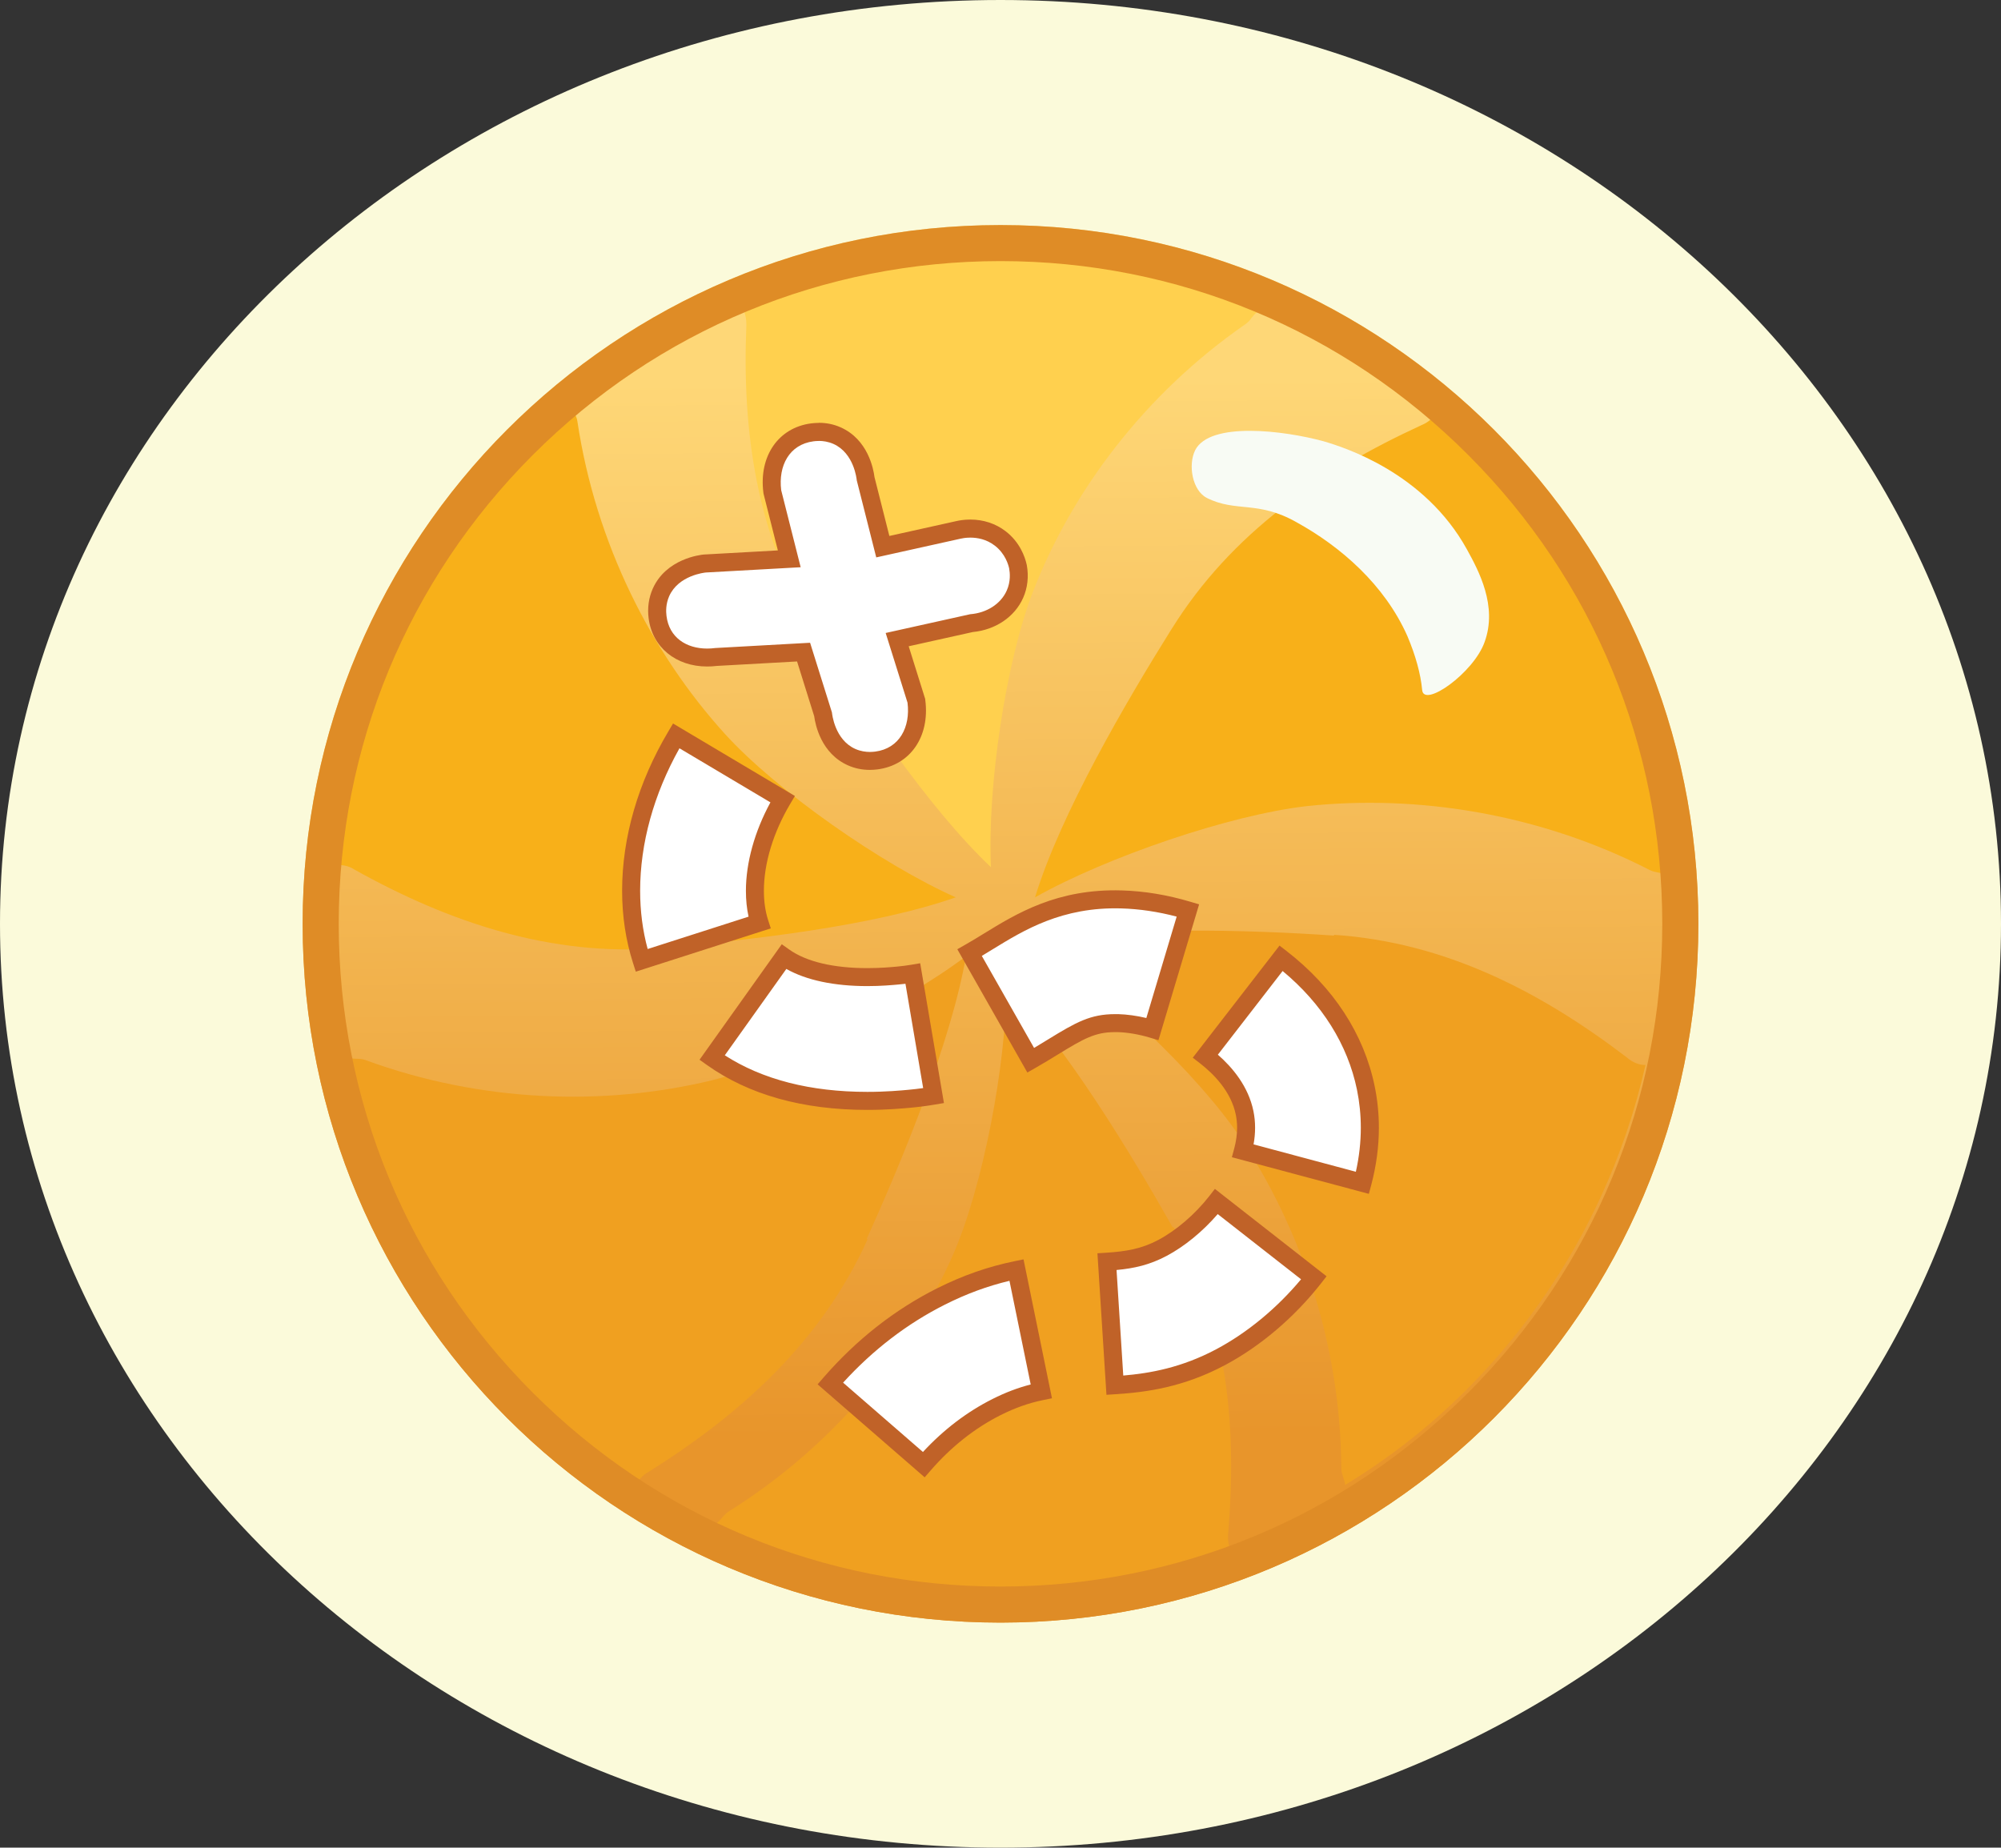<svg width="444" height="410" viewBox="0 0 444 410" fill="none" xmlns="http://www.w3.org/2000/svg">
<rect x="0" y="0" width="444" height="410" fill="#333333" stroke="none"/>
<g clip-path="url(#clip0_152_435)">
<path d="M222 410C344.61 410 444 318.22 444 205C444 91.78 344.61 0 222 0C99.39 0 0 91.78 0 205C0 318.22 99.39 410 222 410Z" fill="#FBFADA"/>
<path d="M222 360.06C307.521 360.06 376.85 290.637 376.85 205C376.85 119.363 307.521 49.94 222 49.94C136.479 49.94 67.15 119.363 67.15 205C67.15 290.637 136.479 360.06 222 360.06Z" fill="url(#paint0_linear_152_435)"/>
<path d="M180.6 140.04C190.38 156.04 206.03 179.38 219.88 192.43C219.06 174.64 223.14 147.06 229.17 131.39C237.81 109.03 253.95 87.48 276.28 71.98C277.58 71.16 277.91 69.86 279.05 69.21C263.08 62.35 245.64 58.11 227.22 57.3C205.05 56.32 183.7 60.24 164.47 67.91C165.29 69.05 165.61 70.52 165.61 72.15C164.63 95.82 167.89 119.16 180.77 139.89L180.61 140.05L180.6 140.04Z" fill="#FFD04E"/>
<path d="M259.98 139.55C249.87 155.71 235.37 180.52 229.66 199.12C245.63 190.14 272.85 180.84 289.97 178.88C314.42 176.27 341.64 180.51 366.09 193.08C367.39 193.73 368.86 193.57 369.84 194.22C368.86 176.76 364.79 159.29 357.13 142.32C348 122.08 334.8 104.94 318.83 91.4C318.18 92.54 317.04 93.69 315.41 94.34C293.08 104.62 273.2 118.33 259.99 139.55H259.98Z" fill="#F8B019"/>
<path d="M296 207.61C277.09 206.31 248.73 205.49 229.82 209.08C245.14 218.87 265.68 238.3 275.13 252.33C288.66 272.57 297.46 298.36 297.62 325.78C297.62 327.25 298.44 328.39 298.44 329.53C313.27 320.55 326.8 308.64 338.05 293.95C351.58 276.32 360.54 256.57 365.11 236.33C363.81 236.33 362.34 235.84 361.04 234.7C341.81 220.01 320.62 209.08 296 207.44V207.6V207.61Z" fill="#F0A020"/>
<path d="M260.14 272.24C251.01 256.08 236.51 232.09 223.3 218.54C223.3 236.17 218.08 263.42 211.4 278.6C201.78 300.31 184.67 321.04 161.69 335.4C160.39 336.22 159.9 337.52 158.92 338.01C174.57 345.52 191.84 350.41 210.26 352.21C232.43 354.17 253.78 351.39 273.34 344.54C272.69 343.4 272.36 341.93 272.52 340.3C274.48 316.8 272.52 293.62 260.46 272.4L260.13 272.24H260.14Z" fill="#F0A020"/>
<path d="M192.34 274.86C200.16 257.56 211.08 231.12 214.34 212.19C199.83 223.12 174.24 235.69 157.78 239.77C133.98 245.48 106.76 244.67 81.01 235.2C79.54 234.71 78.24 235.2 77.1 234.55C80.36 251.69 86.72 268.5 96.5 284.33C108.24 303.26 123.56 318.61 141 329.87C141.49 328.56 142.47 327.42 143.93 326.61C164.47 313.72 182.23 297.72 192.5 275.03L192.34 274.87V274.86Z" fill="#F0A020"/>
<path d="M146.86 210.22C165.77 208.75 193.97 205.49 212.06 199.12C195.6 191.78 172.29 175.45 160.88 162.89C144.58 144.94 132.19 120.62 128.12 93.52C127.96 92.05 126.82 91.07 126.82 89.93C113.45 101.03 101.72 114.74 92.75 130.9C81.83 150.32 75.8 171.05 74.33 191.94C75.63 191.94 77.1 191.94 78.57 192.92C99.6 204.67 122.25 212.34 146.87 210.38V210.22H146.86Z" fill="#F8B019"/>
<path d="M267.8 110.5C274.32 113.76 279.05 110.99 287.69 115.89C297.47 121.28 307.25 129.76 312.3 141.19C314.09 145.43 315.23 149.51 315.56 153.1C315.89 157.18 326.97 149.35 329.41 142.49C332.34 134.49 328.11 126.66 325.5 121.92C316.05 104.78 298.12 99.23 293.72 97.93C284.76 95.48 268.46 93.52 265.2 99.89C263.57 103.15 264.55 108.87 267.81 110.5H267.8Z" fill="#F8FBF4"/>
<path d="M222 57.94C261.22 57.94 298.1 73.23 325.83 101.01C353.57 128.79 368.84 165.72 368.84 205C368.84 244.28 353.56 281.21 325.83 308.99C298.09 336.76 261.22 352.06 222 352.06C182.78 352.06 145.9 336.77 118.17 308.99C90.43 281.21 75.16 244.28 75.16 205C75.16 165.72 90.44 128.79 118.17 101.01C145.91 73.24 182.78 57.94 222 57.94ZM222 49.94C136.48 49.94 67.15 119.36 67.15 205C67.15 290.64 136.48 360.06 222 360.06C307.52 360.06 376.85 290.64 376.85 205C376.85 119.36 307.52 49.94 222 49.94Z" fill="#DF8C26"/>
<path d="M193 168.85C191.58 168.85 190.22 168.57 188.98 168.02C183.8 165.73 182.79 159.81 182.63 158.51L178.31 144.71L158.88 145.79C158.22 145.87 157.56 145.91 156.91 145.91C150.9 145.91 146.58 142.38 145.9 136.92C145.66 135 145.92 133.11 146.66 131.45C149.21 125.74 156.14 125.06 156.43 125.04L175.13 124L171.37 109.14L171.35 109.02C170.49 102.11 174.15 96.73 180.24 95.94C180.72 95.88 181.2 95.84 181.68 95.84C183.1 95.84 184.46 96.12 185.7 96.67C190.97 99 191.93 105.07 192.06 106.25L195.87 121.32L212.71 117.58C213.13 117.48 214.07 117.3 215.28 117.3C217.02 117.3 219.58 117.68 221.93 119.49C224.58 121.53 225.51 124.25 225.84 125.68C226.13 127.25 226.22 129.52 225.18 131.86C223.59 135.44 219.9 137.88 215.53 138.26L199.05 141.92L203.3 155.48L203.32 155.66C204.18 162.57 200.52 167.95 194.43 168.74C193.95 168.8 193.46 168.83 192.99 168.83L193 168.85Z" fill="white"/>
<path d="M181.69 97.84C182.61 97.84 183.74 97.99 184.91 98.5C189.51 100.54 190.08 106.31 190.11 106.6L194.43 123.69L213.17 119.53C213.39 119.48 214.2 119.3 215.31 119.3C216.81 119.3 218.87 119.63 220.74 121.08C223.09 122.89 223.75 125.36 223.92 126.13C224.1 127.11 224.29 129.03 223.38 131.06C222.05 134.04 218.91 136.02 215.26 136.3L196.52 140.46L201.37 155.93C202.04 161.32 199.6 166.08 194.21 166.78C193.88 166.82 193.48 166.86 193.02 166.86C192.1 166.86 190.97 166.71 189.8 166.2C185.2 164.16 184.63 158.39 184.6 158.1L179.75 142.63L158.7 143.8C158.1 143.88 157.5 143.92 156.91 143.92C152.29 143.92 148.48 141.47 147.89 136.69C147.76 135.69 147.72 134.03 148.49 132.28C150.55 127.67 156.32 127.07 156.61 127.04L177.66 125.87L173.34 108.78C172.67 103.39 175.11 98.63 180.5 97.93C180.83 97.89 181.23 97.85 181.68 97.85M181.69 93.84C181.13 93.84 180.55 93.88 179.99 93.95C172.74 94.89 168.37 101.18 169.38 109.26L169.41 109.51L169.47 109.75L172.6 122.14L156.39 123.04H156.33H156.27C155.41 123.11 147.82 123.96 144.84 130.63C143.95 132.63 143.63 134.89 143.92 137.17C144.72 143.59 149.94 147.9 156.91 147.9C157.61 147.9 158.33 147.86 159.05 147.77L176.86 146.78L180.66 158.92C180.92 160.87 182.22 167.21 188.17 169.84C189.67 170.51 191.3 170.84 193 170.84C193.56 170.84 194.14 170.8 194.71 170.73C201.96 169.79 206.33 163.5 205.32 155.42L205.28 155.06L205.17 154.72L201.63 143.41L215.86 140.25C220.89 139.77 225.15 136.89 227.02 132.68C228.01 130.46 228.29 127.94 227.84 125.42L227.82 125.33L227.8 125.24C227.42 123.54 226.3 120.33 223.16 117.9C220.95 116.19 218.23 115.29 215.29 115.29C213.9 115.29 212.81 115.5 212.26 115.62L197.34 118.93L194.04 105.87C193.82 104.08 192.6 97.51 186.51 94.82C185.01 94.15 183.38 93.82 181.68 93.82L181.69 93.84Z" fill="#C06228"/>
<path d="M204.97 325L184.24 306.99C191.36 298.8 199.62 292.3 208.8 287.69C214.31 284.92 219.79 283 225.55 281.82L231.06 308.72C227.7 309.41 224.46 310.55 221.14 312.22C215.17 315.22 209.74 319.52 204.98 325H204.97ZM247.38 307.38L245.63 279.97C250.22 279.68 253.88 279.06 257.94 276.91C262.2 274.65 266.57 270.9 269.91 266.62L291.54 283.54C285.82 290.85 278.46 297.1 270.81 301.16C261.92 305.88 253.98 306.94 247.38 307.36V307.38ZM302.31 262.47L275.78 255.37C276.25 253.61 276.49 251.88 276.49 250.23C276.49 249.11 276.38 248.01 276.16 246.94C274.97 241.18 270.77 236.91 267.45 234.34L284.26 212.62C294.28 220.37 300.78 230.32 303.06 241.4C303.65 244.28 303.95 247.25 303.95 250.23C303.95 254.27 303.4 258.39 302.31 262.47ZM192.46 244.29C178.54 244.29 166.95 241.06 158.01 234.69L173.94 212.32C178.08 215.27 184.48 216.83 192.46 216.83C195.43 216.83 197.81 216.61 199.23 216.48C200.38 216.37 201.49 216.23 202.55 216.05L207.15 243.12C205.4 243.42 203.58 243.65 201.75 243.82C200.12 243.97 196.71 244.28 192.47 244.28L192.46 244.29ZM228.71 235.28L215.15 211.4C216.53 210.62 217.87 209.79 219.29 208.92C226.32 204.61 235.08 199.21 248.86 199.6C253.69 199.74 258.64 200.56 263.58 202.04L255.71 228.35C253.1 227.57 250.46 227.12 248.08 227.05C247.87 227.05 247.65 227.05 247.43 227.05C242.47 227.05 239.63 228.67 233.66 232.33C232.1 233.28 230.5 234.27 228.71 235.28ZM142.37 213.11C140.82 208.29 140.04 203.09 140.04 197.67C140.04 186.18 143.5 174.29 150.04 163.29L173.65 177.32C169.69 183.98 167.51 191.21 167.51 197.67C167.51 200.24 167.85 202.61 168.53 204.72L142.38 213.11H142.37Z" fill="white"/>
<path d="M205.17 327.82L181.42 307.19L182.73 305.68C190.02 297.29 198.48 290.64 207.9 285.9C213.57 283.05 219.21 281.07 225.15 279.86L227.11 279.46L233.42 310.28L231.46 310.68C228.28 311.33 225.2 312.42 222.04 314.01C216.31 316.89 211.07 321.03 206.49 326.31L205.18 327.82H205.17ZM187.07 306.81L204.79 322.2C209.39 317.23 214.58 313.28 220.23 310.44C223.07 309.01 225.85 307.95 228.7 307.22L223.99 284.22C219.11 285.38 214.42 287.11 209.69 289.49C201.31 293.7 193.71 299.53 187.07 306.82V306.81ZM245.51 309.51L243.51 278.11L245.51 277.98C249.84 277.7 253.27 277.14 257.01 275.15C261.03 273.01 265.17 269.46 268.34 265.4L269.57 263.82L294.35 283.21L293.12 284.79C287.23 292.31 279.65 298.76 271.76 302.95C262.54 307.85 254.33 308.95 247.52 309.38L245.52 309.51H245.51ZM247.75 281.82L249.24 305.24C255.21 304.73 262.18 303.49 269.86 299.41C276.72 295.77 283.34 290.3 288.69 283.88L270.2 269.41C266.89 273.25 262.84 276.58 258.86 278.69C255.11 280.68 251.71 281.45 247.74 281.82H247.75ZM303.73 264.92L273.34 256.79L273.86 254.86C274.29 253.26 274.5 251.71 274.5 250.24C274.5 249.26 274.4 248.29 274.21 247.35C273.15 242.19 269.29 238.29 266.24 235.93L264.66 234.71L283.91 209.83L285.49 211.05C295.89 219.1 302.64 229.46 305.02 241.01C305.64 244.02 305.96 247.13 305.96 250.24C305.96 254.46 305.38 258.75 304.25 263L303.73 264.93V264.92ZM278.15 253.94L300.85 260.02C301.58 256.75 301.95 253.47 301.95 250.24C301.95 247.4 301.66 244.57 301.1 241.82C299.04 231.8 293.35 222.73 284.6 215.47L270.23 234.04C273.47 236.87 277 241.07 278.12 246.55C278.37 247.75 278.49 248.99 278.49 250.24C278.49 251.49 278.38 252.68 278.15 253.95V253.94ZM192.46 246.29C178.12 246.29 166.14 242.93 156.85 236.32L155.22 235.16L173.47 209.53L175.1 210.69C178.9 213.4 184.9 214.83 192.46 214.83C195.34 214.83 197.66 214.62 199.04 214.49C200.14 214.39 201.21 214.25 202.21 214.08L204.18 213.75L209.45 244.77L207.48 245.1C205.68 245.41 203.81 245.65 201.93 245.82C200.26 245.97 196.79 246.29 192.46 246.29ZM160.83 234.18C169.19 239.56 179.82 242.29 192.46 242.29C196.6 242.29 199.95 241.98 201.56 241.83C202.67 241.73 203.76 241.6 204.84 241.45L200.91 218.3C200.42 218.36 199.92 218.41 199.42 218.46C197.97 218.59 195.54 218.82 192.47 218.82C185.07 218.82 178.91 217.51 174.48 215.01L160.83 234.17V234.18ZM227.96 238L212.42 210.64L214.16 209.65C215.52 208.88 216.84 208.07 218.24 207.21C225.54 202.73 234.57 197.16 248.91 197.59C253.91 197.73 259.03 198.58 264.15 200.11L266.07 200.68L257.05 230.82L255.13 230.25C252.69 229.52 250.23 229.1 248.01 229.03C247.83 229.03 247.62 229.03 247.42 229.03C243 229.03 240.48 230.47 234.69 234.02C233.13 234.98 231.51 235.98 229.69 237.01L227.95 238H227.96ZM217.86 212.13L229.45 232.54C230.55 231.89 231.59 231.25 232.61 230.62C238.75 226.85 241.94 225.04 247.43 225.04C247.67 225.04 247.91 225.04 248.13 225.04C250.1 225.1 252.22 225.39 254.36 225.9L261.09 203.4C256.95 202.31 252.83 201.7 248.81 201.58C235.65 201.2 227.19 206.41 220.38 210.58C219.55 211.09 218.71 211.61 217.87 212.11L217.86 212.13ZM141.08 215.63L140.47 213.72C138.86 208.7 138.04 203.3 138.04 197.67C138.04 185.82 141.59 173.58 148.32 162.27L149.34 160.55L176.38 176.63L175.36 178.35C171.58 184.71 169.5 191.57 169.5 197.67C169.5 200.03 169.81 202.2 170.42 204.11L171.03 206.01L141.07 215.62L141.08 215.63ZM150.76 166.06C145.05 176.26 142.04 187.15 142.04 197.68C142.04 202.18 142.6 206.51 143.71 210.59L166.1 203.41C165.7 201.62 165.51 199.7 165.51 197.68C165.51 191.43 167.43 184.53 170.95 178.05L150.77 166.05L150.76 166.06Z" fill="#C06228"/>
</g>
<defs>
<linearGradient id="paint0_linear_152_435" x1="220.74" y1="54.67" x2="223.2" y2="348.14" gradientUnits="userSpaceOnUse">
<stop offset="0.1" stop-color="#FED777"/>
<stop offset="0.9" stop-color="#E8952B"/>
</linearGradient>
<clipPath id="clip0_152_435">
<rect width="444" height="410" fill="white"/>
</clipPath>
</defs>
</svg>
